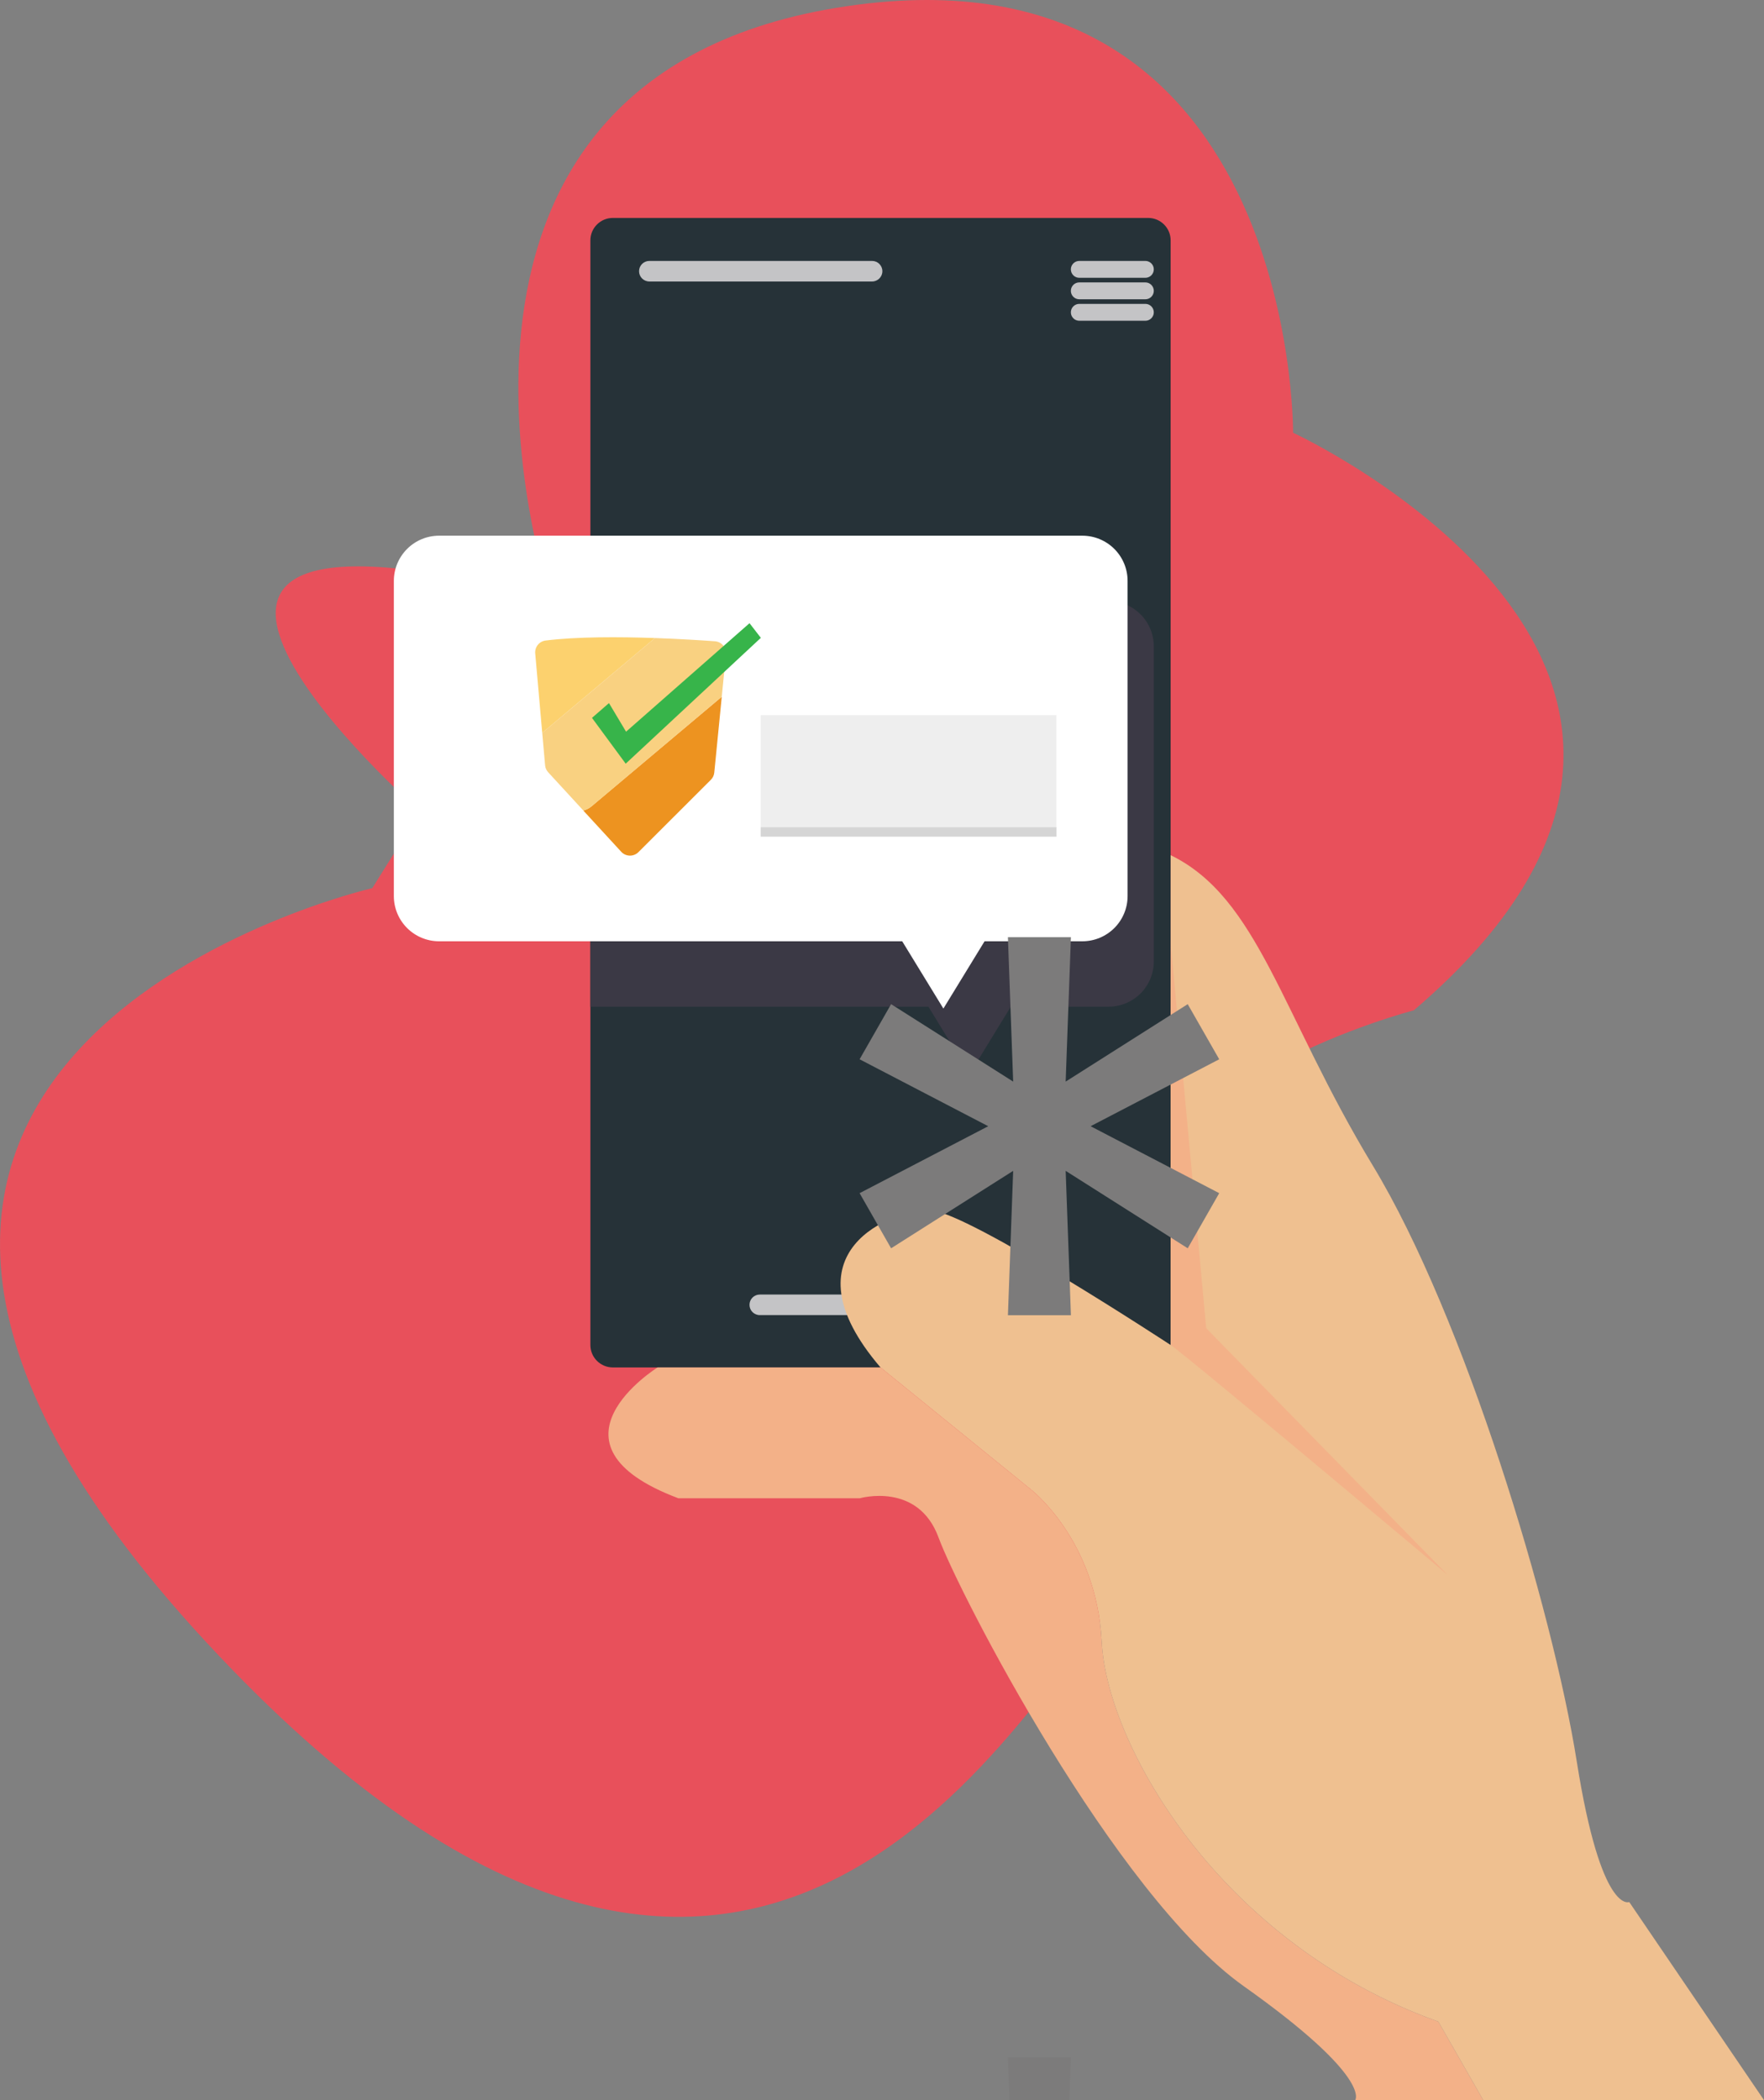 <svg width="126" height="150" viewBox="0 0 126 150" fill="none" xmlns="http://www.w3.org/2000/svg">
<rect x="0" y="0" width="126" height="150" fill="#808080" stroke="none"/>
<g clip-path="url(#clip0_18_2)">
<path d="M30.009 57.967C30.009 57.967 1.471 32.841 39.333 42.777C39.333 42.777 26.899 5.963 59.752 0.557C92.605 -4.85 92.364 30.908 92.364 30.908C92.364 30.908 129.321 47.978 100.99 72.159C100.99 72.159 80.935 77.392 83.914 87.086C86.893 96.779 85.786 108.257 79.312 114.96C72.838 121.663 53.697 159.398 14.707 117.266C-24.282 75.133 26.592 63.434 26.592 63.434L30.009 57.967Z" fill="#E8505B"/>
<path d="M82.013 15.566H43.775C42.889 15.566 42.17 16.283 42.17 17.168V96.066C42.17 96.951 42.889 97.668 43.775 97.668H82.013C82.899 97.668 83.617 96.951 83.617 96.066V17.168C83.617 16.283 82.899 15.566 82.013 15.566Z" fill="#263238"/>
<path d="M70.18 92.462H54.27C53.864 92.462 53.535 92.79 53.535 93.196C53.535 93.602 53.864 93.93 54.27 93.93H70.18C70.587 93.93 70.916 93.602 70.916 93.196C70.916 92.79 70.587 92.462 70.18 92.462Z" fill="#C4C4C6"/>
<path d="M62.292 18.637H46.382C45.976 18.637 45.647 18.965 45.647 19.371C45.647 19.776 45.976 20.105 46.382 20.105H62.292C62.698 20.105 63.027 19.776 63.027 19.371C63.027 18.965 62.698 18.637 62.292 18.637Z" fill="#C4C4C6"/>
<path d="M81.811 18.637H77.093C76.76 18.637 76.49 18.906 76.49 19.239V19.24C76.49 19.573 76.76 19.842 77.093 19.842H81.811C82.144 19.842 82.414 19.573 82.414 19.24V19.239C82.414 18.906 82.144 18.637 81.811 18.637Z" fill="#C4C4C6"/>
<path d="M81.811 20.17H77.093C76.76 20.17 76.49 20.44 76.49 20.773V20.774C76.49 21.106 76.76 21.376 77.093 21.376H81.811C82.144 21.376 82.414 21.106 82.414 20.774V20.773C82.414 20.44 82.144 20.17 81.811 20.17Z" fill="#C4C4C6"/>
<path d="M81.811 21.704H77.093C76.76 21.704 76.49 21.974 76.49 22.306V22.308C76.49 22.64 76.76 22.91 77.093 22.91H81.811C82.144 22.91 82.414 22.64 82.414 22.308V22.306C82.414 21.974 82.144 21.704 81.811 21.704Z" fill="#C4C4C6"/>
<path d="M82.414 46.152V68.684C82.411 69.537 82.071 70.354 81.467 70.957C80.863 71.56 80.044 71.9 79.19 71.903H72.198L69.257 76.709L66.315 71.903H42.17V42.933H79.19C80.044 42.936 80.863 43.276 81.467 43.879C82.071 44.482 82.411 45.299 82.414 46.152Z" fill="#3B3945"/>
<path d="M80.542 41.48V64.012C80.54 64.865 80.199 65.682 79.595 66.285C78.991 66.888 78.173 67.228 77.319 67.23H70.326L67.385 72.036L64.443 67.23H31.355C30.501 67.228 29.683 66.888 29.079 66.285C28.475 65.682 28.134 64.865 28.132 64.012V41.48C28.134 40.627 28.475 39.809 29.079 39.206C29.683 38.603 30.501 38.263 31.355 38.261H77.319C78.173 38.263 78.991 38.603 79.595 39.206C80.199 39.809 80.54 40.627 80.542 41.48Z" fill="white"/>
<path d="M126 150H105.945L102.736 144.393C87.093 138.786 79.071 124.635 78.697 117.293C78.323 109.95 73.59 106.346 73.59 106.346L62.894 97.668C55.808 89.391 63.83 86.321 66.504 86.454C69.178 86.588 83.617 96.066 83.617 96.066V61.079C89.901 64.137 91.505 72.437 98.057 83.25C104.608 94.064 110.892 114.89 112.63 125.837C114.368 136.784 116.374 135.849 116.374 135.849L126 150Z" fill="#EFC090"/>
<path d="M96.799 150C96.799 150 98.058 148.398 88.833 141.857C79.608 135.315 68.51 113.822 67.04 109.817C65.569 105.812 61.411 107.013 61.411 107.013H48.456C38.161 103.142 46.971 97.668 46.971 97.668H62.895L73.591 106.346C73.591 106.346 78.323 109.95 78.698 117.293C79.074 124.635 87.095 138.786 102.738 144.393L105.946 150H96.799Z" fill="#F3B188"/>
<path d="M83.617 67.305L86.157 94.865L103.405 112.487C103.405 112.487 84.82 96.867 83.617 96.066V67.305Z" fill="#F3B188"/>
<path d="M51.555 49.763L51.02 55.181C51.001 55.376 50.914 55.559 50.775 55.697L45.601 60.864C45.52 60.945 45.423 61.009 45.317 61.051C45.211 61.094 45.096 61.115 44.982 61.112C44.867 61.11 44.754 61.085 44.65 61.038C44.545 60.99 44.451 60.923 44.374 60.838L41.665 57.893C41.887 57.833 42.093 57.725 42.269 57.576L51.555 49.763Z" fill="#ED9320"/>
<path d="M46.787 45.571L38.731 52.349L38.23 46.666C38.211 46.447 38.278 46.229 38.416 46.057C38.555 45.886 38.755 45.776 38.974 45.749C41.214 45.47 44.228 45.482 46.787 45.571Z" fill="#FCD16E"/>
<path d="M51.853 46.731L51.555 49.763L42.273 57.576C42.097 57.725 41.891 57.833 41.669 57.893L39.157 55.161C39.03 55.023 38.952 54.848 38.936 54.661L38.731 52.349L46.787 45.571C48.58 45.634 50.15 45.736 51.065 45.802C51.179 45.81 51.289 45.84 51.391 45.892C51.492 45.943 51.583 46.014 51.656 46.1C51.729 46.187 51.785 46.288 51.819 46.396C51.852 46.505 51.864 46.618 51.853 46.731Z" fill="#F9D181"/>
<path d="M43.499 50.218L44.719 52.26L53.537 44.511L54.346 45.557L44.693 54.545L42.284 51.273L43.499 50.218Z" fill="#37B44A"/>
<path d="M75.462 51.077H54.337V59.754H75.462V51.077Z" fill="#EEEEEE"/>
<path d="M75.462 59.087H54.337V59.754H75.462V59.087Z" fill="#D5D5D5"/>
<path d="M71.994 93.939L72.369 83.627L63.65 89.158L61.4 85.221L70.587 80.439L61.4 75.658L63.65 71.721L72.369 77.252L71.994 66.939H76.494L76.119 77.252L84.837 71.721L87.087 75.658L77.9 80.439L87.087 85.221L84.837 89.158L76.119 83.627L76.494 93.939H71.994ZM71.994 173.939L72.369 163.627L63.65 169.158L61.4 165.221L70.587 160.439L61.4 155.658L63.65 151.721L72.369 157.252L71.994 146.939H76.494L76.119 157.252L84.837 151.721L87.087 155.658L77.9 160.439L87.087 165.221L84.837 169.158L76.119 163.627L76.494 173.939H71.994ZM71.994 253.939L72.369 243.627L63.65 249.158L61.4 245.221L70.587 240.439L61.4 235.658L63.65 231.721L72.369 237.252L71.994 226.939H76.494L76.119 237.252L84.837 231.721L87.087 235.658L77.9 240.439L87.087 245.221L84.837 249.158L76.119 243.627L76.494 253.939H71.994ZM71.994 333.939L72.369 323.627L63.65 329.158L61.4 325.221L70.587 320.439L61.4 315.658L63.65 311.721L72.369 317.252L71.994 306.939H76.494L76.119 317.252L84.837 311.721L87.087 315.658L77.9 320.439L87.087 325.221L84.837 329.158L76.119 323.627L76.494 333.939H71.994Z" fill="#7C7B7B"/>
</g>
<defs>
<clipPath id="clip0_18_2">
<rect width="126" height="150" fill="white"/>
</clipPath>
</defs>
</svg>
